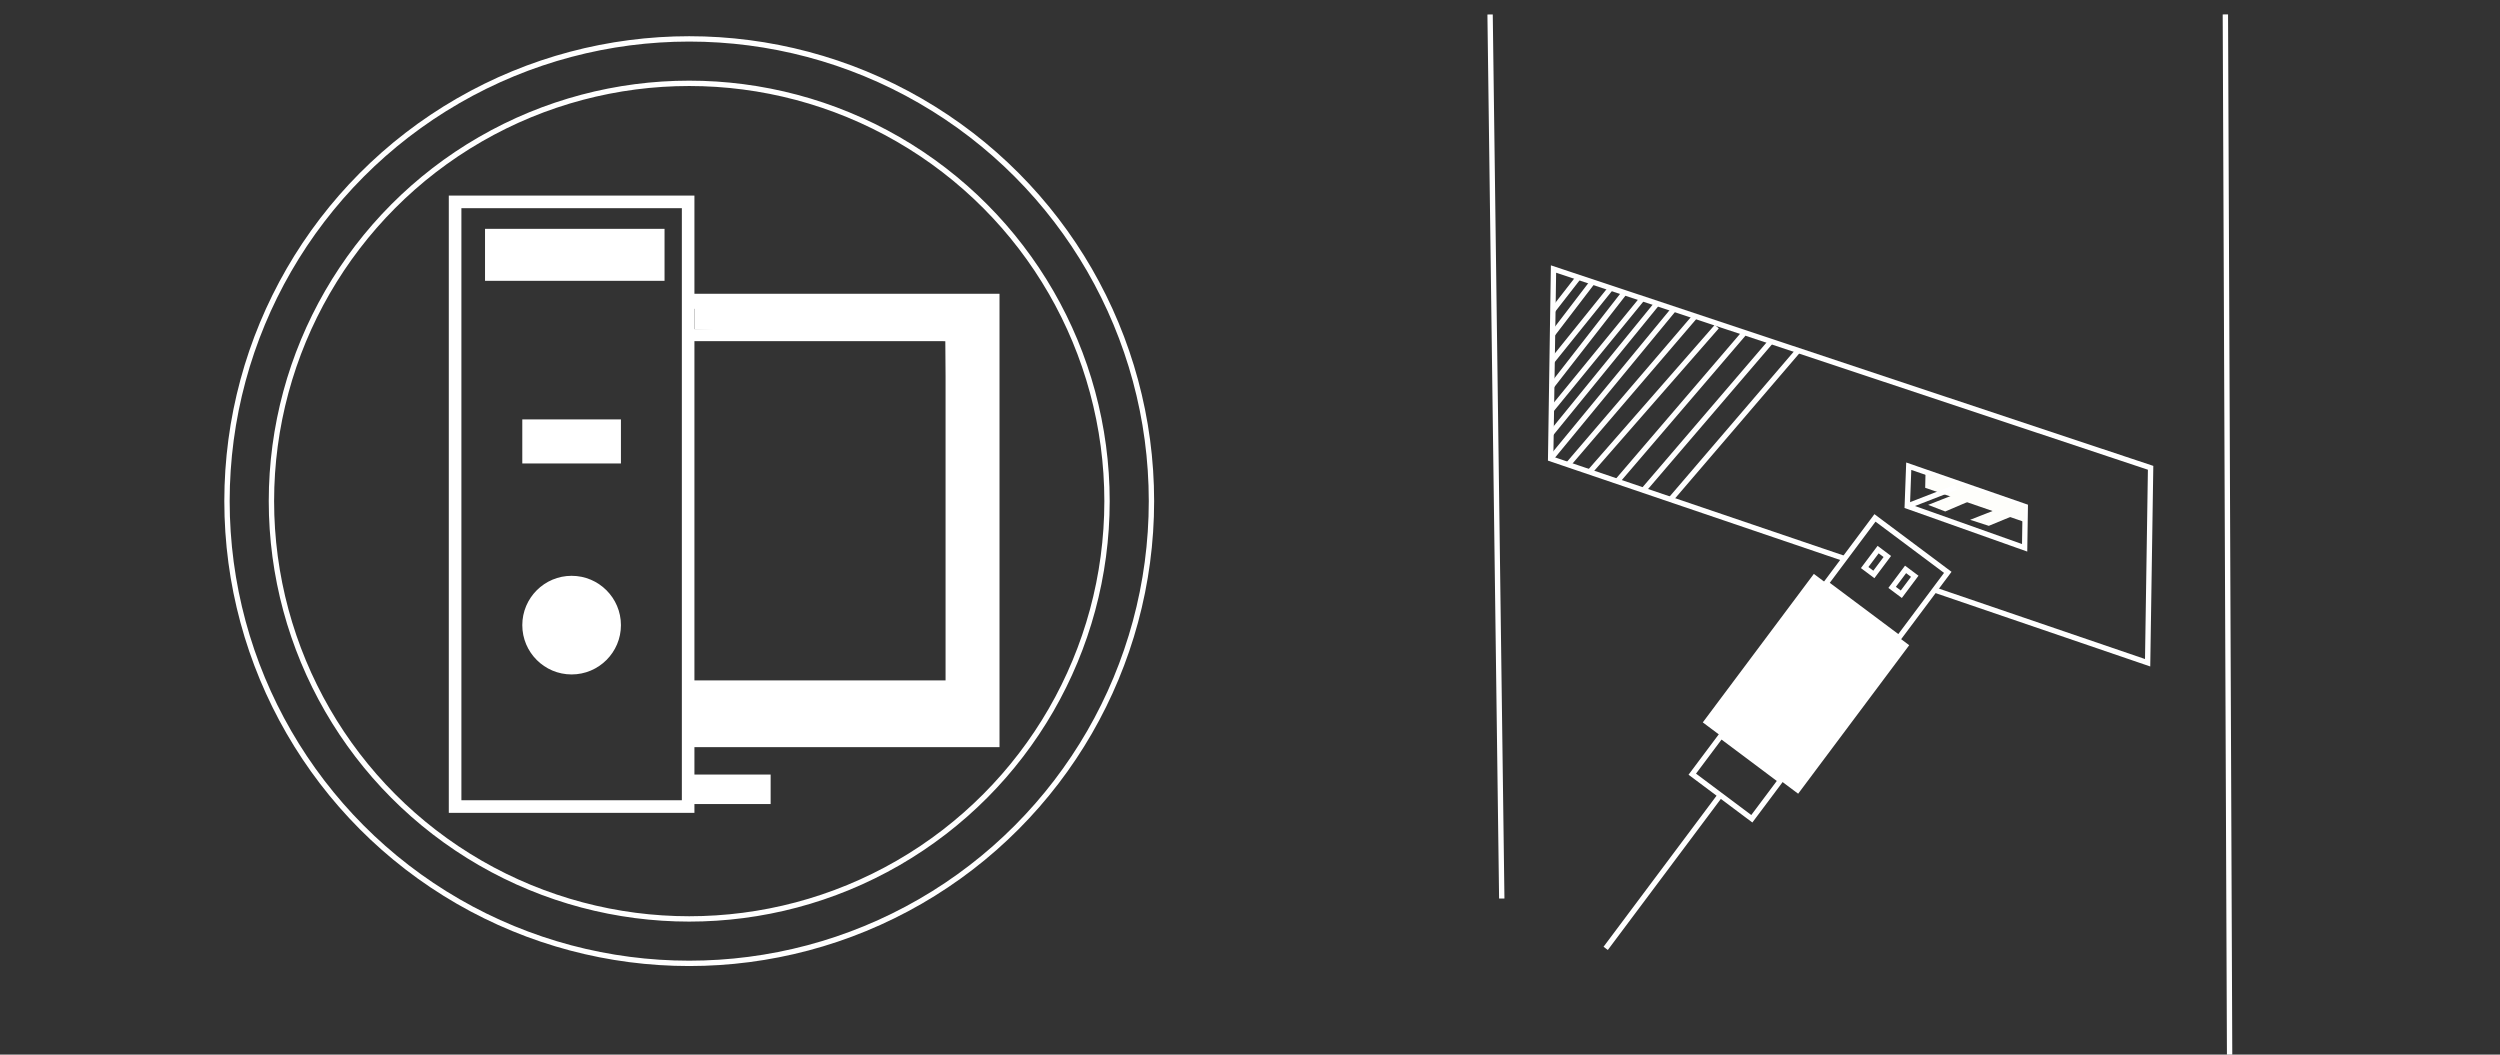 <?xml version="1.0" encoding="utf-8"?>
<!-- Generator: Adobe Illustrator 16.0.0, SVG Export Plug-In . SVG Version: 6.00 Build 0)  -->
<!DOCTYPE svg PUBLIC "-//W3C//DTD SVG 1.1//EN" "http://www.w3.org/Graphics/SVG/1.1/DTD/svg11.dtd">
<svg version="1.1" id="Capa_1" xmlns="http://www.w3.org/2000/svg" xmlns:xlink="http://www.w3.org/1999/xlink" x="0px" y="0px"
	 width="467px" height="197px" viewBox="0 0 467 197" enable-background="new 0 0 467 197" xml:space="preserve">
<rect x="0" y="0" width="467" height="197" fill="#333333" stroke="none"/>
<g>
	<circle fill="none" stroke="#FFFFFF" stroke-miterlimit="10" cx="128.747" cy="93.611" r="86.345"/>
	<circle fill="none" stroke="#FFFFFF" stroke-miterlimit="10" cx="128.747" cy="93.611" r="78.044"/>
	<g>
		<polygon fill="#FFFFFF" points="129.719,57.358 185.039,55.887 185.039,137.894 127.781,137.894 127.781,127.99 177.423,128.244 
			176.632,63.726 129.719,61.474 		"/>
		<g>
			<polygon fill="#FFFFFF" points="127.781,54.876 127.781,57.688 183.897,57.688 183.897,136.753 127.781,136.753 127.781,139.566 
				186.708,139.566 186.708,54.876 			"/>
			<polygon fill="#FFFFFF" points="178.968,61.474 128.294,61.474 128.294,63.726 176.632,63.726 176.632,127.1 127.764,127.1 
				127.764,129.349 178.968,129.349 			"/>
			<rect x="127.781" y="144.686" fill="#FFFFFF" width="16.174" height="5.509"/>
			<path fill="#FFFFFF" d="M83.836,151.84h45.883V36.534H83.836V151.84z M86.189,38.889h41.181v110.597H86.189V38.889z"/>
			<path fill="#FFFFFF" d="M106.777,107.562c-5.08,0-9.213,4.132-9.213,9.214s4.132,9.211,9.213,9.211
				c5.084,0,9.214-4.129,9.214-9.211C115.991,111.697,111.861,107.562,106.777,107.562z M106.777,123.637
				c-3.78,0-6.86-3.08-6.86-6.861s3.08-6.864,6.86-6.864s6.862,3.083,6.862,6.864S110.558,123.637,106.777,123.637z"/>
			<path fill="#FFFFFF" d="M90.603,52.457h33.533v-9.71H90.603V52.457z M92.954,45.104h28.826v4.999H92.954V45.104z"/>
			<path fill="#FFFFFF" d="M97.564,86.574h18.427v-8.232H97.564V86.574z M99.917,80.693h13.725v3.53H99.917V80.693z"/>
		</g>
		<circle fill="#FFFFFF" cx="106.779" cy="116.773" r="7.813"/>
		<rect x="92.176" y="44.151" fill="#FFFFFF" width="30.7" height="7.085"/>
		<rect x="98.966" y="78.916" fill="#FFFFFF" width="15.626" height="7.086"/>
	</g>
</g>
<g>
	<g>
		<line fill="none" stroke="#FFFFFF" stroke-miterlimit="10" x1="299.94" y1="177.156" x2="321.27" y2="148.649"/>
		
			<rect x="326.128" y="110.404" transform="matrix(0.801 0.599 -0.599 0.801 143.729 -176.581)" fill="#FFFFFF" width="22.241" height="34.632"/>
		
			<rect x="317.516" y="140.904" transform="matrix(0.8 0.599 -0.599 0.8 151.869 -165.464)" fill="none" stroke="#FFFFFF" stroke-miterlimit="10" width="13.905" height="8.954"/>
		
			<rect x="343.917" y="100.267" transform="matrix(0.801 0.599 -0.599 0.801 134.827 -189.577)" fill="none" stroke="#FFFFFF" stroke-miterlimit="10" width="16.981" height="15.263"/>
		
			<rect x="348.218" y="103.748" transform="matrix(0.6 -0.8 0.8 0.6 56.39 322.344)" fill="none" stroke="#FFFFFF" stroke-miterlimit="10" width="4.193" height="2.146"/>
		
			<rect x="353.366" y="107.602" transform="matrix(0.599 -0.801 0.801 0.599 55.594 328.314)" fill="none" stroke="#FFFFFF" stroke-miterlimit="10" width="4.192" height="2.142"/>
	</g>
	<polygon fill="none" stroke="#FFFFFF" stroke-miterlimit="10" points="356.554,87.085 356.279,94.54 378.202,102.329 
		378.319,94.633 	"/>
	<polygon fill="#FEFEFB" points="359.688,88.223 359.625,91.12 378.275,97.544 378.319,94.633 	"/>
	<polygon fill="#FEFEFB" points="364.901,92.456 360.17,94.311 363.371,95.544 368.534,93.343 	"/>
	<polygon fill="#FEFEFB" points="372.758,95.243 368.022,97.099 371.509,98.227 376.259,96.268 	"/>
	<line fill="none" stroke="#FFFFFF" stroke-miterlimit="10" x1="356.279" y1="94.54" x2="365.357" y2="91.014"/>
	<polyline fill="none" stroke="#FFFFFF" stroke-miterlimit="10" points="344.477,104.323 289.661,85.689 290.196,50.254 
		401.733,87.385 401.177,123.802 361.279,110.168 	"/>
	<line fill="none" stroke="#FFFFFF" stroke-miterlimit="10" x1="294.866" y1="51.811" x2="290.08" y2="57.96"/>
	<line fill="none" stroke="#FFFFFF" stroke-miterlimit="10" x1="303.448" y1="54.662" x2="289.866" y2="72.106"/>
	<line fill="none" stroke="#FFFFFF" stroke-miterlimit="10" x1="306.79" y1="55.776" x2="289.798" y2="76.559"/>
	<line fill="none" stroke="#FFFFFF" stroke-miterlimit="10" x1="309.542" y1="56.693" x2="289.731" y2="81.009"/>
	<line fill="none" stroke="#FFFFFF" stroke-miterlimit="10" x1="312.687" y1="57.741" x2="289.661" y2="85.689"/>
	<line fill="none" stroke="#FFFFFF" stroke-miterlimit="10" x1="316.666" y1="59.064" x2="292.911" y2="86.793"/>
	<line fill="none" stroke="#FFFFFF" stroke-miterlimit="10" x1="320.695" y1="61.012" x2="296.945" y2="88.166"/>
	<line fill="none" stroke="#FFFFFF" stroke-miterlimit="10" x1="325.725" y1="62.324" x2="301.971" y2="90.054"/>
	<line fill="none" stroke="#FFFFFF" stroke-miterlimit="10" x1="330.713" y1="63.901" x2="306.956" y2="91.63"/>
	<line fill="none" stroke="#FFFFFF" stroke-miterlimit="10" x1="335.906" y1="65.483" x2="312.148" y2="93.212"/>
	<line fill="none" stroke="#FFFFFF" stroke-miterlimit="10" x1="297.482" y1="52.68" x2="290.012" y2="62.446"/>
	<line fill="none" stroke="#FFFFFF" stroke-miterlimit="10" x1="300.908" y1="53.819" x2="289.938" y2="67.442"/>
	<line fill="none" stroke="#FFFFFF" stroke-miterlimit="10" x1="278.349" y1="2.704" x2="280.53" y2="167.846"/>
	<line fill="none" stroke="#FFFFFF" stroke-miterlimit="10" x1="415.7" y1="2.695" x2="416.49" y2="197"/>
</g>
<g>
</g>
<g>
</g>
<g>
</g>
<g>
</g>
<g>
</g>
<g>
</g>
</svg>
